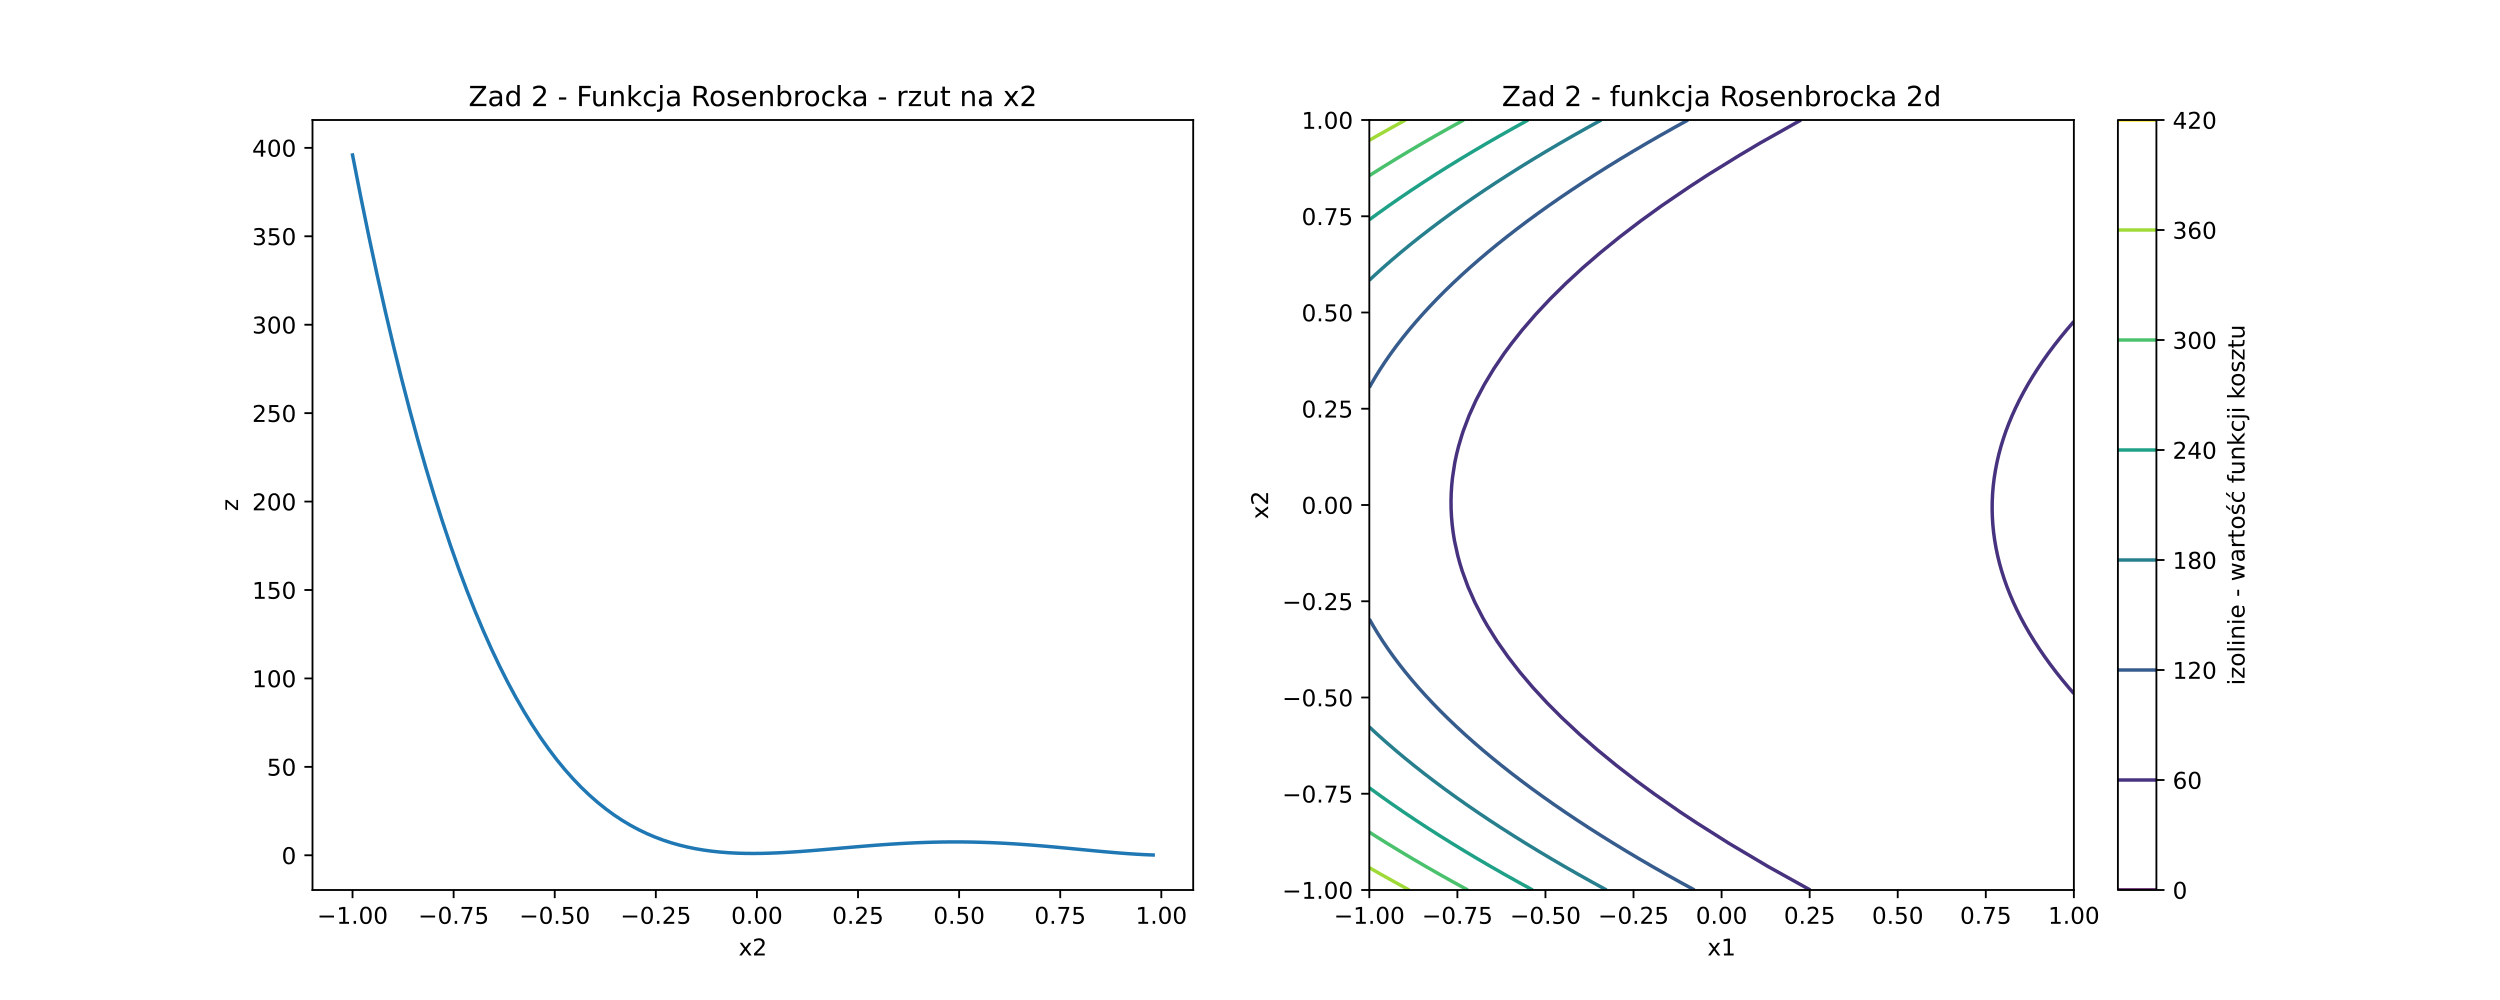 <?xml version="1.0" encoding="utf-8" standalone="no"?>
<!DOCTYPE svg PUBLIC "-//W3C//DTD SVG 1.1//EN"
  "http://www.w3.org/Graphics/SVG/1.1/DTD/svg11.dtd">
<!-- Created with matplotlib (https://matplotlib.org/) -->
<svg height="432pt" version="1.1" viewBox="0 0 1080 432" width="1080pt" xmlns="http://www.w3.org/2000/svg" xmlns:xlink="http://www.w3.org/1999/xlink">
 <defs>
  <style type="text/css">*{stroke-linecap:butt;stroke-linejoin:round;}</style>
 </defs>
 <g id="figure_1">
  <g id="patch_1">
   <path d="M 0 432 
L 1080 432 
L 1080 0 
L 0 0 
z
" style="fill:#ffffff;"/>
  </g>
  <g id="axes_1">
   <g id="patch_2">
    <path d="M 135 384.48 
L 515.455 384.48 
L 515.455 51.84 
L 135 51.84 
z
" style="fill:#ffffff;"/>
   </g>
   <g id="matplotlib.axis_1">
    <g id="xtick_1">
     <g id="line2d_1">
      <defs>
       <path d="M 0 0 
L 0 3.5 
" id="mf470bde82e" style="stroke:#000000;stroke-width:0.8;"/>
      </defs>
      <g>
       <use style="stroke:#000000;stroke-width:0.8;" x="152.293" xlink:href="#mf470bde82e" y="384.48"/>
      </g>
     </g>
     <g id="text_1">
      <!-- −1.00 -->
      <g transform="translate(136.971 399.078)scale(0.1 -0.1)">
       <defs>
        <path d="M 10.594 35.5 
L 73.188 35.5 
L 73.188 27.203 
L 10.594 27.203 
z
" id="DejaVuSans-8722"/>
        <path d="M 12.406 8.297 
L 28.516 8.297 
L 28.516 63.922 
L 10.984 60.406 
L 10.984 69.391 
L 28.422 72.906 
L 38.281 72.906 
L 38.281 8.297 
L 54.391 8.297 
L 54.391 0 
L 12.406 0 
z
" id="DejaVuSans-49"/>
        <path d="M 10.688 12.406 
L 21 12.406 
L 21 0 
L 10.688 0 
z
" id="DejaVuSans-46"/>
        <path d="M 31.781 66.406 
Q 24.172 66.406 20.328 58.906 
Q 16.5 51.422 16.5 36.375 
Q 16.5 21.391 20.328 13.891 
Q 24.172 6.391 31.781 6.391 
Q 39.453 6.391 43.281 13.891 
Q 47.125 21.391 47.125 36.375 
Q 47.125 51.422 43.281 58.906 
Q 39.453 66.406 31.781 66.406 
z
M 31.781 74.219 
Q 44.047 74.219 50.516 64.516 
Q 56.984 54.828 56.984 36.375 
Q 56.984 17.969 50.516 8.266 
Q 44.047 -1.422 31.781 -1.422 
Q 19.531 -1.422 13.062 8.266 
Q 6.594 17.969 6.594 36.375 
Q 6.594 54.828 13.062 64.516 
Q 19.531 74.219 31.781 74.219 
z
" id="DejaVuSans-48"/>
       </defs>
       <use xlink:href="#DejaVuSans-8722"/>
       <use x="83.789" xlink:href="#DejaVuSans-49"/>
       <use x="147.412" xlink:href="#DejaVuSans-46"/>
       <use x="179.199" xlink:href="#DejaVuSans-48"/>
       <use x="242.822" xlink:href="#DejaVuSans-48"/>
      </g>
     </g>
    </g>
    <g id="xtick_2">
     <g id="line2d_2">
      <g>
       <use style="stroke:#000000;stroke-width:0.8;" x="195.968" xlink:href="#mf470bde82e" y="384.48"/>
      </g>
     </g>
     <g id="text_2">
      <!-- −0.75 -->
      <g transform="translate(180.645 399.078)scale(0.1 -0.1)">
       <defs>
        <path d="M 8.203 72.906 
L 55.078 72.906 
L 55.078 68.703 
L 28.609 0 
L 18.312 0 
L 43.219 64.594 
L 8.203 64.594 
z
" id="DejaVuSans-55"/>
        <path d="M 10.797 72.906 
L 49.516 72.906 
L 49.516 64.594 
L 19.828 64.594 
L 19.828 46.734 
Q 21.969 47.469 24.109 47.828 
Q 26.266 48.188 28.422 48.188 
Q 40.625 48.188 47.75 41.5 
Q 54.891 34.812 54.891 23.391 
Q 54.891 11.625 47.562 5.094 
Q 40.234 -1.422 26.906 -1.422 
Q 22.312 -1.422 17.547 -0.641 
Q 12.797 0.141 7.719 1.703 
L 7.719 11.625 
Q 12.109 9.234 16.797 8.062 
Q 21.484 6.891 26.703 6.891 
Q 35.156 6.891 40.078 11.328 
Q 45.016 15.766 45.016 23.391 
Q 45.016 31 40.078 35.438 
Q 35.156 39.891 26.703 39.891 
Q 22.75 39.891 18.812 39.016 
Q 14.891 38.141 10.797 36.281 
z
" id="DejaVuSans-53"/>
       </defs>
       <use xlink:href="#DejaVuSans-8722"/>
       <use x="83.789" xlink:href="#DejaVuSans-48"/>
       <use x="147.412" xlink:href="#DejaVuSans-46"/>
       <use x="179.199" xlink:href="#DejaVuSans-55"/>
       <use x="242.822" xlink:href="#DejaVuSans-53"/>
      </g>
     </g>
    </g>
    <g id="xtick_3">
     <g id="line2d_3">
      <g>
       <use style="stroke:#000000;stroke-width:0.8;" x="239.643" xlink:href="#mf470bde82e" y="384.48"/>
      </g>
     </g>
     <g id="text_3">
      <!-- −0.50 -->
      <g transform="translate(224.32 399.078)scale(0.1 -0.1)">
       <use xlink:href="#DejaVuSans-8722"/>
       <use x="83.789" xlink:href="#DejaVuSans-48"/>
       <use x="147.412" xlink:href="#DejaVuSans-46"/>
       <use x="179.199" xlink:href="#DejaVuSans-53"/>
       <use x="242.822" xlink:href="#DejaVuSans-48"/>
      </g>
     </g>
    </g>
    <g id="xtick_4">
     <g id="line2d_4">
      <g>
       <use style="stroke:#000000;stroke-width:0.8;" x="283.317" xlink:href="#mf470bde82e" y="384.48"/>
      </g>
     </g>
     <g id="text_4">
      <!-- −0.25 -->
      <g transform="translate(267.995 399.078)scale(0.1 -0.1)">
       <defs>
        <path d="M 19.188 8.297 
L 53.609 8.297 
L 53.609 0 
L 7.328 0 
L 7.328 8.297 
Q 12.938 14.109 22.625 23.891 
Q 32.328 33.688 34.812 36.531 
Q 39.547 41.844 41.422 45.531 
Q 43.312 49.219 43.312 52.781 
Q 43.312 58.594 39.234 62.25 
Q 35.156 65.922 28.609 65.922 
Q 23.969 65.922 18.812 64.312 
Q 13.672 62.703 7.812 59.422 
L 7.812 69.391 
Q 13.766 71.781 18.938 73 
Q 24.125 74.219 28.422 74.219 
Q 39.75 74.219 46.484 68.547 
Q 53.219 62.891 53.219 53.422 
Q 53.219 48.922 51.531 44.891 
Q 49.859 40.875 45.406 35.406 
Q 44.188 33.984 37.641 27.219 
Q 31.109 20.453 19.188 8.297 
z
" id="DejaVuSans-50"/>
       </defs>
       <use xlink:href="#DejaVuSans-8722"/>
       <use x="83.789" xlink:href="#DejaVuSans-48"/>
       <use x="147.412" xlink:href="#DejaVuSans-46"/>
       <use x="179.199" xlink:href="#DejaVuSans-50"/>
       <use x="242.822" xlink:href="#DejaVuSans-53"/>
      </g>
     </g>
    </g>
    <g id="xtick_5">
     <g id="line2d_5">
      <g>
       <use style="stroke:#000000;stroke-width:0.8;" x="326.992" xlink:href="#mf470bde82e" y="384.48"/>
      </g>
     </g>
     <g id="text_5">
      <!-- 0.00 -->
      <g transform="translate(315.859 399.078)scale(0.1 -0.1)">
       <use xlink:href="#DejaVuSans-48"/>
       <use x="63.623" xlink:href="#DejaVuSans-46"/>
       <use x="95.41" xlink:href="#DejaVuSans-48"/>
       <use x="159.033" xlink:href="#DejaVuSans-48"/>
      </g>
     </g>
    </g>
    <g id="xtick_6">
     <g id="line2d_6">
      <g>
       <use style="stroke:#000000;stroke-width:0.8;" x="370.667" xlink:href="#mf470bde82e" y="384.48"/>
      </g>
     </g>
     <g id="text_6">
      <!-- 0.25 -->
      <g transform="translate(359.534 399.078)scale(0.1 -0.1)">
       <use xlink:href="#DejaVuSans-48"/>
       <use x="63.623" xlink:href="#DejaVuSans-46"/>
       <use x="95.41" xlink:href="#DejaVuSans-50"/>
       <use x="159.033" xlink:href="#DejaVuSans-53"/>
      </g>
     </g>
    </g>
    <g id="xtick_7">
     <g id="line2d_7">
      <g>
       <use style="stroke:#000000;stroke-width:0.8;" x="414.341" xlink:href="#mf470bde82e" y="384.48"/>
      </g>
     </g>
     <g id="text_7">
      <!-- 0.50 -->
      <g transform="translate(403.208 399.078)scale(0.1 -0.1)">
       <use xlink:href="#DejaVuSans-48"/>
       <use x="63.623" xlink:href="#DejaVuSans-46"/>
       <use x="95.41" xlink:href="#DejaVuSans-53"/>
       <use x="159.033" xlink:href="#DejaVuSans-48"/>
      </g>
     </g>
    </g>
    <g id="xtick_8">
     <g id="line2d_8">
      <g>
       <use style="stroke:#000000;stroke-width:0.8;" x="458.016" xlink:href="#mf470bde82e" y="384.48"/>
      </g>
     </g>
     <g id="text_8">
      <!-- 0.75 -->
      <g transform="translate(446.883 399.078)scale(0.1 -0.1)">
       <use xlink:href="#DejaVuSans-48"/>
       <use x="63.623" xlink:href="#DejaVuSans-46"/>
       <use x="95.41" xlink:href="#DejaVuSans-55"/>
       <use x="159.033" xlink:href="#DejaVuSans-53"/>
      </g>
     </g>
    </g>
    <g id="xtick_9">
     <g id="line2d_9">
      <g>
       <use style="stroke:#000000;stroke-width:0.8;" x="501.69" xlink:href="#mf470bde82e" y="384.48"/>
      </g>
     </g>
     <g id="text_9">
      <!-- 1.00 -->
      <g transform="translate(490.558 399.078)scale(0.1 -0.1)">
       <use xlink:href="#DejaVuSans-49"/>
       <use x="63.623" xlink:href="#DejaVuSans-46"/>
       <use x="95.41" xlink:href="#DejaVuSans-48"/>
       <use x="159.033" xlink:href="#DejaVuSans-48"/>
      </g>
     </g>
    </g>
    <g id="text_10">
     <!-- x2 -->
     <g transform="translate(319.087 412.757)scale(0.1 -0.1)">
      <defs>
       <path d="M 54.891 54.688 
L 35.109 28.078 
L 55.906 0 
L 45.312 0 
L 29.391 21.484 
L 13.484 0 
L 2.875 0 
L 24.125 28.609 
L 4.688 54.688 
L 15.281 54.688 
L 29.781 35.203 
L 44.281 54.688 
z
" id="DejaVuSans-120"/>
      </defs>
      <use xlink:href="#DejaVuSans-120"/>
      <use x="59.18" xlink:href="#DejaVuSans-50"/>
     </g>
    </g>
   </g>
   <g id="matplotlib.axis_2">
    <g id="ytick_1">
     <g id="line2d_10">
      <defs>
       <path d="M 0 0 
L -3.5 0 
" id="m34d9ecf4c9" style="stroke:#000000;stroke-width:0.8;"/>
      </defs>
      <g>
       <use style="stroke:#000000;stroke-width:0.8;" x="135" xlink:href="#m34d9ecf4c9" y="369.483"/>
      </g>
     </g>
     <g id="text_11">
      <!-- 0 -->
      <g transform="translate(121.638 373.282)scale(0.1 -0.1)">
       <use xlink:href="#DejaVuSans-48"/>
      </g>
     </g>
    </g>
    <g id="ytick_2">
     <g id="line2d_11">
      <g>
       <use style="stroke:#000000;stroke-width:0.8;" x="135" xlink:href="#m34d9ecf4c9" y="331.281"/>
      </g>
     </g>
     <g id="text_12">
      <!-- 50 -->
      <g transform="translate(115.275 335.081)scale(0.1 -0.1)">
       <use xlink:href="#DejaVuSans-53"/>
       <use x="63.623" xlink:href="#DejaVuSans-48"/>
      </g>
     </g>
    </g>
    <g id="ytick_3">
     <g id="line2d_12">
      <g>
       <use style="stroke:#000000;stroke-width:0.8;" x="135" xlink:href="#m34d9ecf4c9" y="293.08"/>
      </g>
     </g>
     <g id="text_13">
      <!-- 100 -->
      <g transform="translate(108.912 296.879)scale(0.1 -0.1)">
       <use xlink:href="#DejaVuSans-49"/>
       <use x="63.623" xlink:href="#DejaVuSans-48"/>
       <use x="127.246" xlink:href="#DejaVuSans-48"/>
      </g>
     </g>
    </g>
    <g id="ytick_4">
     <g id="line2d_13">
      <g>
       <use style="stroke:#000000;stroke-width:0.8;" x="135" xlink:href="#m34d9ecf4c9" y="254.879"/>
      </g>
     </g>
     <g id="text_14">
      <!-- 150 -->
      <g transform="translate(108.912 258.678)scale(0.1 -0.1)">
       <use xlink:href="#DejaVuSans-49"/>
       <use x="63.623" xlink:href="#DejaVuSans-53"/>
       <use x="127.246" xlink:href="#DejaVuSans-48"/>
      </g>
     </g>
    </g>
    <g id="ytick_5">
     <g id="line2d_14">
      <g>
       <use style="stroke:#000000;stroke-width:0.8;" x="135" xlink:href="#m34d9ecf4c9" y="216.678"/>
      </g>
     </g>
     <g id="text_15">
      <!-- 200 -->
      <g transform="translate(108.912 220.477)scale(0.1 -0.1)">
       <use xlink:href="#DejaVuSans-50"/>
       <use x="63.623" xlink:href="#DejaVuSans-48"/>
       <use x="127.246" xlink:href="#DejaVuSans-48"/>
      </g>
     </g>
    </g>
    <g id="ytick_6">
     <g id="line2d_15">
      <g>
       <use style="stroke:#000000;stroke-width:0.8;" x="135" xlink:href="#m34d9ecf4c9" y="178.477"/>
      </g>
     </g>
     <g id="text_16">
      <!-- 250 -->
      <g transform="translate(108.912 182.276)scale(0.1 -0.1)">
       <use xlink:href="#DejaVuSans-50"/>
       <use x="63.623" xlink:href="#DejaVuSans-53"/>
       <use x="127.246" xlink:href="#DejaVuSans-48"/>
      </g>
     </g>
    </g>
    <g id="ytick_7">
     <g id="line2d_16">
      <g>
       <use style="stroke:#000000;stroke-width:0.8;" x="135" xlink:href="#m34d9ecf4c9" y="140.276"/>
      </g>
     </g>
     <g id="text_17">
      <!-- 300 -->
      <g transform="translate(108.912 144.075)scale(0.1 -0.1)">
       <defs>
        <path d="M 40.578 39.312 
Q 47.656 37.797 51.625 33 
Q 55.609 28.219 55.609 21.188 
Q 55.609 10.406 48.188 4.484 
Q 40.766 -1.422 27.094 -1.422 
Q 22.516 -1.422 17.656 -0.516 
Q 12.797 0.391 7.625 2.203 
L 7.625 11.719 
Q 11.719 9.328 16.594 8.109 
Q 21.484 6.891 26.812 6.891 
Q 36.078 6.891 40.938 10.547 
Q 45.797 14.203 45.797 21.188 
Q 45.797 27.641 41.281 31.266 
Q 36.766 34.906 28.719 34.906 
L 20.219 34.906 
L 20.219 43.016 
L 29.109 43.016 
Q 36.375 43.016 40.234 45.922 
Q 44.094 48.828 44.094 54.297 
Q 44.094 59.906 40.109 62.906 
Q 36.141 65.922 28.719 65.922 
Q 24.656 65.922 20.016 65.031 
Q 15.375 64.156 9.812 62.312 
L 9.812 71.094 
Q 15.438 72.656 20.344 73.438 
Q 25.25 74.219 29.594 74.219 
Q 40.828 74.219 47.359 69.109 
Q 53.906 64.016 53.906 55.328 
Q 53.906 49.266 50.438 45.094 
Q 46.969 40.922 40.578 39.312 
z
" id="DejaVuSans-51"/>
       </defs>
       <use xlink:href="#DejaVuSans-51"/>
       <use x="63.623" xlink:href="#DejaVuSans-48"/>
       <use x="127.246" xlink:href="#DejaVuSans-48"/>
      </g>
     </g>
    </g>
    <g id="ytick_8">
     <g id="line2d_17">
      <g>
       <use style="stroke:#000000;stroke-width:0.8;" x="135" xlink:href="#m34d9ecf4c9" y="102.074"/>
      </g>
     </g>
     <g id="text_18">
      <!-- 350 -->
      <g transform="translate(108.912 105.874)scale(0.1 -0.1)">
       <use xlink:href="#DejaVuSans-51"/>
       <use x="63.623" xlink:href="#DejaVuSans-53"/>
       <use x="127.246" xlink:href="#DejaVuSans-48"/>
      </g>
     </g>
    </g>
    <g id="ytick_9">
     <g id="line2d_18">
      <g>
       <use style="stroke:#000000;stroke-width:0.8;" x="135" xlink:href="#m34d9ecf4c9" y="63.873"/>
      </g>
     </g>
     <g id="text_19">
      <!-- 400 -->
      <g transform="translate(108.912 67.673)scale(0.1 -0.1)">
       <defs>
        <path d="M 37.797 64.312 
L 12.891 25.391 
L 37.797 25.391 
z
M 35.203 72.906 
L 47.609 72.906 
L 47.609 25.391 
L 58.016 25.391 
L 58.016 17.188 
L 47.609 17.188 
L 47.609 0 
L 37.797 0 
L 37.797 17.188 
L 4.891 17.188 
L 4.891 26.703 
z
" id="DejaVuSans-52"/>
       </defs>
       <use xlink:href="#DejaVuSans-52"/>
       <use x="63.623" xlink:href="#DejaVuSans-48"/>
       <use x="127.246" xlink:href="#DejaVuSans-48"/>
      </g>
     </g>
    </g>
    <g id="text_20">
     <!-- z -->
     <g transform="translate(102.833 220.784)rotate(-90)scale(0.1 -0.1)">
      <defs>
       <path d="M 5.516 54.688 
L 48.188 54.688 
L 48.188 46.484 
L 14.406 7.172 
L 48.188 7.172 
L 48.188 0 
L 4.297 0 
L 4.297 8.203 
L 38.094 47.516 
L 5.516 47.516 
z
" id="DejaVuSans-122"/>
      </defs>
      <use xlink:href="#DejaVuSans-122"/>
     </g>
    </g>
   </g>
   <g id="line2d_19">
    <path clip-path="url(#p898f400121)" d="M 152.293 66.96 
L 155.823 84.956 
L 159.352 102.165 
L 162.881 118.611 
L 166.41 134.314 
L 169.94 149.296 
L 173.469 163.58 
L 176.998 177.185 
L 180.527 190.132 
L 184.057 202.442 
L 187.586 214.135 
L 191.115 225.231 
L 194.645 235.749 
L 198.174 245.708 
L 201.703 255.128 
L 205.232 264.026 
L 208.762 272.421 
L 212.291 280.331 
L 215.82 287.773 
L 219.349 294.765 
L 222.879 301.325 
L 226.408 307.467 
L 229.937 313.21 
L 233.466 318.569 
L 236.996 323.56 
L 240.525 328.199 
L 244.054 332.5 
L 247.583 336.478 
L 251.113 340.149 
L 254.642 343.526 
L 258.171 346.623 
L 261.701 349.455 
L 265.23 352.034 
L 268.759 354.373 
L 272.288 356.486 
L 275.818 358.384 
L 279.347 360.08 
L 282.876 361.586 
L 286.405 362.912 
L 289.935 364.072 
L 293.464 365.074 
L 296.993 365.931 
L 300.522 366.651 
L 304.052 367.246 
L 307.581 367.725 
L 311.11 368.097 
L 314.639 368.371 
L 318.169 368.557 
L 321.698 368.662 
L 325.227 368.695 
L 328.757 368.664 
L 332.286 368.576 
L 335.815 368.439 
L 339.344 368.259 
L 342.874 368.043 
L 346.403 367.798 
L 349.932 367.529 
L 353.461 367.242 
L 356.991 366.943 
L 360.52 366.636 
L 364.049 366.327 
L 367.578 366.02 
L 371.108 365.72 
L 374.637 365.429 
L 378.166 365.152 
L 381.695 364.893 
L 385.225 364.653 
L 388.754 364.436 
L 392.283 364.244 
L 395.813 364.079 
L 399.342 363.942 
L 402.871 363.837 
L 406.4 363.762 
L 409.93 363.72 
L 413.459 363.711 
L 416.988 363.734 
L 420.517 363.791 
L 424.047 363.88 
L 427.576 364.001 
L 431.105 364.153 
L 434.634 364.335 
L 438.164 364.545 
L 441.693 364.781 
L 445.222 365.04 
L 448.751 365.321 
L 452.281 365.621 
L 455.81 365.936 
L 459.339 366.263 
L 462.869 366.598 
L 466.398 366.937 
L 469.927 367.276 
L 473.456 367.61 
L 476.986 367.935 
L 480.515 368.244 
L 484.044 368.533 
L 487.573 368.796 
L 491.103 369.025 
L 494.632 369.216 
L 498.161 369.36 
" style="fill:none;stroke:#1f77b4;stroke-linecap:square;stroke-width:1.5;"/>
   </g>
   <g id="patch_3">
    <path d="M 135 384.48 
L 135 51.84 
" style="fill:none;stroke:#000000;stroke-linecap:square;stroke-linejoin:miter;stroke-width:0.8;"/>
   </g>
   <g id="patch_4">
    <path d="M 515.455 384.48 
L 515.455 51.84 
" style="fill:none;stroke:#000000;stroke-linecap:square;stroke-linejoin:miter;stroke-width:0.8;"/>
   </g>
   <g id="patch_5">
    <path d="M 135 384.48 
L 515.455 384.48 
" style="fill:none;stroke:#000000;stroke-linecap:square;stroke-linejoin:miter;stroke-width:0.8;"/>
   </g>
   <g id="patch_6">
    <path d="M 135 51.84 
L 515.455 51.84 
" style="fill:none;stroke:#000000;stroke-linecap:square;stroke-linejoin:miter;stroke-width:0.8;"/>
   </g>
   <g id="text_21">
    <!-- Zad 2 - Funkcja Rosenbrocka - rzut na x2 -->
    <g transform="translate(202.42 45.84)scale(0.12 -0.12)">
     <defs>
      <path d="M 5.609 72.906 
L 62.891 72.906 
L 62.891 65.375 
L 16.797 8.297 
L 64.016 8.297 
L 64.016 0 
L 4.5 0 
L 4.5 7.516 
L 50.594 64.594 
L 5.609 64.594 
z
" id="DejaVuSans-90"/>
      <path d="M 34.281 27.484 
Q 23.391 27.484 19.188 25 
Q 14.984 22.516 14.984 16.5 
Q 14.984 11.719 18.141 8.906 
Q 21.297 6.109 26.703 6.109 
Q 34.188 6.109 38.703 11.406 
Q 43.219 16.703 43.219 25.484 
L 43.219 27.484 
z
M 52.203 31.203 
L 52.203 0 
L 43.219 0 
L 43.219 8.297 
Q 40.141 3.328 35.547 0.953 
Q 30.953 -1.422 24.312 -1.422 
Q 15.922 -1.422 10.953 3.297 
Q 6 8.016 6 15.922 
Q 6 25.141 12.172 29.828 
Q 18.359 34.516 30.609 34.516 
L 43.219 34.516 
L 43.219 35.406 
Q 43.219 41.609 39.141 45 
Q 35.062 48.391 27.688 48.391 
Q 23 48.391 18.547 47.266 
Q 14.109 46.141 10.016 43.891 
L 10.016 52.203 
Q 14.938 54.109 19.578 55.047 
Q 24.219 56 28.609 56 
Q 40.484 56 46.344 49.844 
Q 52.203 43.703 52.203 31.203 
z
" id="DejaVuSans-97"/>
      <path d="M 45.406 46.391 
L 45.406 75.984 
L 54.391 75.984 
L 54.391 0 
L 45.406 0 
L 45.406 8.203 
Q 42.578 3.328 38.25 0.953 
Q 33.938 -1.422 27.875 -1.422 
Q 17.969 -1.422 11.734 6.484 
Q 5.516 14.406 5.516 27.297 
Q 5.516 40.188 11.734 48.094 
Q 17.969 56 27.875 56 
Q 33.938 56 38.25 53.625 
Q 42.578 51.266 45.406 46.391 
z
M 14.797 27.297 
Q 14.797 17.391 18.875 11.75 
Q 22.953 6.109 30.078 6.109 
Q 37.203 6.109 41.297 11.75 
Q 45.406 17.391 45.406 27.297 
Q 45.406 37.203 41.297 42.844 
Q 37.203 48.484 30.078 48.484 
Q 22.953 48.484 18.875 42.844 
Q 14.797 37.203 14.797 27.297 
z
" id="DejaVuSans-100"/>
      <path id="DejaVuSans-32"/>
      <path d="M 4.891 31.391 
L 31.203 31.391 
L 31.203 23.391 
L 4.891 23.391 
z
" id="DejaVuSans-45"/>
      <path d="M 9.812 72.906 
L 51.703 72.906 
L 51.703 64.594 
L 19.672 64.594 
L 19.672 43.109 
L 48.578 43.109 
L 48.578 34.812 
L 19.672 34.812 
L 19.672 0 
L 9.812 0 
z
" id="DejaVuSans-70"/>
      <path d="M 8.5 21.578 
L 8.5 54.688 
L 17.484 54.688 
L 17.484 21.922 
Q 17.484 14.156 20.5 10.266 
Q 23.531 6.391 29.594 6.391 
Q 36.859 6.391 41.078 11.031 
Q 45.312 15.672 45.312 23.688 
L 45.312 54.688 
L 54.297 54.688 
L 54.297 0 
L 45.312 0 
L 45.312 8.406 
Q 42.047 3.422 37.719 1 
Q 33.406 -1.422 27.688 -1.422 
Q 18.266 -1.422 13.375 4.438 
Q 8.5 10.297 8.5 21.578 
z
M 31.109 56 
z
" id="DejaVuSans-117"/>
      <path d="M 54.891 33.016 
L 54.891 0 
L 45.906 0 
L 45.906 32.719 
Q 45.906 40.484 42.875 44.328 
Q 39.844 48.188 33.797 48.188 
Q 26.516 48.188 22.312 43.547 
Q 18.109 38.922 18.109 30.906 
L 18.109 0 
L 9.078 0 
L 9.078 54.688 
L 18.109 54.688 
L 18.109 46.188 
Q 21.344 51.125 25.703 53.562 
Q 30.078 56 35.797 56 
Q 45.219 56 50.047 50.172 
Q 54.891 44.344 54.891 33.016 
z
" id="DejaVuSans-110"/>
      <path d="M 9.078 75.984 
L 18.109 75.984 
L 18.109 31.109 
L 44.922 54.688 
L 56.391 54.688 
L 27.391 29.109 
L 57.625 0 
L 45.906 0 
L 18.109 26.703 
L 18.109 0 
L 9.078 0 
z
" id="DejaVuSans-107"/>
      <path d="M 48.781 52.594 
L 48.781 44.188 
Q 44.969 46.297 41.141 47.344 
Q 37.312 48.391 33.406 48.391 
Q 24.656 48.391 19.812 42.844 
Q 14.984 37.312 14.984 27.297 
Q 14.984 17.281 19.812 11.734 
Q 24.656 6.203 33.406 6.203 
Q 37.312 6.203 41.141 7.25 
Q 44.969 8.297 48.781 10.406 
L 48.781 2.094 
Q 45.016 0.344 40.984 -0.531 
Q 36.969 -1.422 32.422 -1.422 
Q 20.062 -1.422 12.781 6.344 
Q 5.516 14.109 5.516 27.297 
Q 5.516 40.672 12.859 48.328 
Q 20.219 56 33.016 56 
Q 37.156 56 41.109 55.141 
Q 45.062 54.297 48.781 52.594 
z
" id="DejaVuSans-99"/>
      <path d="M 9.422 54.688 
L 18.406 54.688 
L 18.406 -0.984 
Q 18.406 -11.422 14.422 -16.109 
Q 10.453 -20.797 1.609 -20.797 
L -1.812 -20.797 
L -1.812 -13.188 
L 0.594 -13.188 
Q 5.719 -13.188 7.562 -10.812 
Q 9.422 -8.453 9.422 -0.984 
z
M 9.422 75.984 
L 18.406 75.984 
L 18.406 64.594 
L 9.422 64.594 
z
" id="DejaVuSans-106"/>
      <path d="M 44.391 34.188 
Q 47.562 33.109 50.562 29.594 
Q 53.562 26.078 56.594 19.922 
L 66.609 0 
L 56 0 
L 46.688 18.703 
Q 43.062 26.031 39.672 28.422 
Q 36.281 30.812 30.422 30.812 
L 19.672 30.812 
L 19.672 0 
L 9.812 0 
L 9.812 72.906 
L 32.078 72.906 
Q 44.578 72.906 50.734 67.672 
Q 56.891 62.453 56.891 51.906 
Q 56.891 45.016 53.688 40.469 
Q 50.484 35.938 44.391 34.188 
z
M 19.672 64.797 
L 19.672 38.922 
L 32.078 38.922 
Q 39.203 38.922 42.844 42.219 
Q 46.484 45.516 46.484 51.906 
Q 46.484 58.297 42.844 61.547 
Q 39.203 64.797 32.078 64.797 
z
" id="DejaVuSans-82"/>
      <path d="M 30.609 48.391 
Q 23.391 48.391 19.188 42.75 
Q 14.984 37.109 14.984 27.297 
Q 14.984 17.484 19.156 11.844 
Q 23.344 6.203 30.609 6.203 
Q 37.797 6.203 41.984 11.859 
Q 46.188 17.531 46.188 27.297 
Q 46.188 37.016 41.984 42.703 
Q 37.797 48.391 30.609 48.391 
z
M 30.609 56 
Q 42.328 56 49.016 48.375 
Q 55.719 40.766 55.719 27.297 
Q 55.719 13.875 49.016 6.219 
Q 42.328 -1.422 30.609 -1.422 
Q 18.844 -1.422 12.172 6.219 
Q 5.516 13.875 5.516 27.297 
Q 5.516 40.766 12.172 48.375 
Q 18.844 56 30.609 56 
z
" id="DejaVuSans-111"/>
      <path d="M 44.281 53.078 
L 44.281 44.578 
Q 40.484 46.531 36.375 47.5 
Q 32.281 48.484 27.875 48.484 
Q 21.188 48.484 17.844 46.438 
Q 14.5 44.391 14.5 40.281 
Q 14.5 37.156 16.891 35.375 
Q 19.281 33.594 26.516 31.984 
L 29.594 31.297 
Q 39.156 29.25 43.188 25.516 
Q 47.219 21.781 47.219 15.094 
Q 47.219 7.469 41.188 3.016 
Q 35.156 -1.422 24.609 -1.422 
Q 20.219 -1.422 15.453 -0.562 
Q 10.688 0.297 5.422 2 
L 5.422 11.281 
Q 10.406 8.688 15.234 7.391 
Q 20.062 6.109 24.812 6.109 
Q 31.156 6.109 34.562 8.281 
Q 37.984 10.453 37.984 14.406 
Q 37.984 18.062 35.516 20.016 
Q 33.062 21.969 24.703 23.781 
L 21.578 24.516 
Q 13.234 26.266 9.516 29.906 
Q 5.812 33.547 5.812 39.891 
Q 5.812 47.609 11.281 51.797 
Q 16.75 56 26.812 56 
Q 31.781 56 36.172 55.266 
Q 40.578 54.547 44.281 53.078 
z
" id="DejaVuSans-115"/>
      <path d="M 56.203 29.594 
L 56.203 25.203 
L 14.891 25.203 
Q 15.484 15.922 20.484 11.062 
Q 25.484 6.203 34.422 6.203 
Q 39.594 6.203 44.453 7.469 
Q 49.312 8.734 54.109 11.281 
L 54.109 2.781 
Q 49.266 0.734 44.188 -0.344 
Q 39.109 -1.422 33.891 -1.422 
Q 20.797 -1.422 13.156 6.188 
Q 5.516 13.812 5.516 26.812 
Q 5.516 40.234 12.766 48.109 
Q 20.016 56 32.328 56 
Q 43.359 56 49.781 48.891 
Q 56.203 41.797 56.203 29.594 
z
M 47.219 32.234 
Q 47.125 39.594 43.094 43.984 
Q 39.062 48.391 32.422 48.391 
Q 24.906 48.391 20.391 44.141 
Q 15.875 39.891 15.188 32.172 
z
" id="DejaVuSans-101"/>
      <path d="M 48.688 27.297 
Q 48.688 37.203 44.609 42.844 
Q 40.531 48.484 33.406 48.484 
Q 26.266 48.484 22.188 42.844 
Q 18.109 37.203 18.109 27.297 
Q 18.109 17.391 22.188 11.75 
Q 26.266 6.109 33.406 6.109 
Q 40.531 6.109 44.609 11.75 
Q 48.688 17.391 48.688 27.297 
z
M 18.109 46.391 
Q 20.953 51.266 25.266 53.625 
Q 29.594 56 35.594 56 
Q 45.562 56 51.781 48.094 
Q 58.016 40.188 58.016 27.297 
Q 58.016 14.406 51.781 6.484 
Q 45.562 -1.422 35.594 -1.422 
Q 29.594 -1.422 25.266 0.953 
Q 20.953 3.328 18.109 8.203 
L 18.109 0 
L 9.078 0 
L 9.078 75.984 
L 18.109 75.984 
z
" id="DejaVuSans-98"/>
      <path d="M 41.109 46.297 
Q 39.594 47.172 37.812 47.578 
Q 36.031 48 33.891 48 
Q 26.266 48 22.188 43.047 
Q 18.109 38.094 18.109 28.812 
L 18.109 0 
L 9.078 0 
L 9.078 54.688 
L 18.109 54.688 
L 18.109 46.188 
Q 20.953 51.172 25.484 53.578 
Q 30.031 56 36.531 56 
Q 37.453 56 38.578 55.875 
Q 39.703 55.766 41.062 55.516 
z
" id="DejaVuSans-114"/>
      <path d="M 18.312 70.219 
L 18.312 54.688 
L 36.812 54.688 
L 36.812 47.703 
L 18.312 47.703 
L 18.312 18.016 
Q 18.312 11.328 20.141 9.422 
Q 21.969 7.516 27.594 7.516 
L 36.812 7.516 
L 36.812 0 
L 27.594 0 
Q 17.188 0 13.234 3.875 
Q 9.281 7.766 9.281 18.016 
L 9.281 47.703 
L 2.688 47.703 
L 2.688 54.688 
L 9.281 54.688 
L 9.281 70.219 
z
" id="DejaVuSans-116"/>
     </defs>
     <use xlink:href="#DejaVuSans-90"/>
     <use x="68.506" xlink:href="#DejaVuSans-97"/>
     <use x="129.785" xlink:href="#DejaVuSans-100"/>
     <use x="193.262" xlink:href="#DejaVuSans-32"/>
     <use x="225.049" xlink:href="#DejaVuSans-50"/>
     <use x="288.672" xlink:href="#DejaVuSans-32"/>
     <use x="320.459" xlink:href="#DejaVuSans-45"/>
     <use x="356.543" xlink:href="#DejaVuSans-32"/>
     <use x="388.33" xlink:href="#DejaVuSans-70"/>
     <use x="440.35" xlink:href="#DejaVuSans-117"/>
     <use x="503.729" xlink:href="#DejaVuSans-110"/>
     <use x="567.107" xlink:href="#DejaVuSans-107"/>
     <use x="625.018" xlink:href="#DejaVuSans-99"/>
     <use x="679.998" xlink:href="#DejaVuSans-106"/>
     <use x="707.781" xlink:href="#DejaVuSans-97"/>
     <use x="769.061" xlink:href="#DejaVuSans-32"/>
     <use x="800.848" xlink:href="#DejaVuSans-82"/>
     <use x="865.83" xlink:href="#DejaVuSans-111"/>
     <use x="927.012" xlink:href="#DejaVuSans-115"/>
     <use x="979.111" xlink:href="#DejaVuSans-101"/>
     <use x="1040.635" xlink:href="#DejaVuSans-110"/>
     <use x="1104.014" xlink:href="#DejaVuSans-98"/>
     <use x="1167.49" xlink:href="#DejaVuSans-114"/>
     <use x="1206.354" xlink:href="#DejaVuSans-111"/>
     <use x="1267.535" xlink:href="#DejaVuSans-99"/>
     <use x="1322.516" xlink:href="#DejaVuSans-107"/>
     <use x="1378.676" xlink:href="#DejaVuSans-97"/>
     <use x="1439.955" xlink:href="#DejaVuSans-32"/>
     <use x="1471.742" xlink:href="#DejaVuSans-45"/>
     <use x="1507.826" xlink:href="#DejaVuSans-32"/>
     <use x="1539.613" xlink:href="#DejaVuSans-114"/>
     <use x="1580.727" xlink:href="#DejaVuSans-122"/>
     <use x="1633.217" xlink:href="#DejaVuSans-117"/>
     <use x="1696.596" xlink:href="#DejaVuSans-116"/>
     <use x="1735.805" xlink:href="#DejaVuSans-32"/>
     <use x="1767.592" xlink:href="#DejaVuSans-110"/>
     <use x="1830.971" xlink:href="#DejaVuSans-97"/>
     <use x="1892.25" xlink:href="#DejaVuSans-32"/>
     <use x="1924.037" xlink:href="#DejaVuSans-120"/>
     <use x="1983.217" xlink:href="#DejaVuSans-50"/>
    </g>
   </g>
  </g>
  <g id="axes_2">
   <g id="patch_7">
    <path d="M 591.545 384.48 
L 895.909 384.48 
L 895.909 51.84 
L 591.545 51.84 
z
" style="fill:#ffffff;"/>
   </g>
   <g id="matplotlib.axis_3">
    <g id="xtick_10">
     <g id="line2d_20">
      <g>
       <use style="stroke:#000000;stroke-width:0.8;" x="591.545" xlink:href="#mf470bde82e" y="384.48"/>
      </g>
     </g>
     <g id="text_22">
      <!-- −1.00 -->
      <g transform="translate(576.223 399.078)scale(0.1 -0.1)">
       <use xlink:href="#DejaVuSans-8722"/>
       <use x="83.789" xlink:href="#DejaVuSans-49"/>
       <use x="147.412" xlink:href="#DejaVuSans-46"/>
       <use x="179.199" xlink:href="#DejaVuSans-48"/>
       <use x="242.822" xlink:href="#DejaVuSans-48"/>
      </g>
     </g>
    </g>
    <g id="xtick_11">
     <g id="line2d_21">
      <g>
       <use style="stroke:#000000;stroke-width:0.8;" x="629.591" xlink:href="#mf470bde82e" y="384.48"/>
      </g>
     </g>
     <g id="text_23">
      <!-- −0.75 -->
      <g transform="translate(614.268 399.078)scale(0.1 -0.1)">
       <use xlink:href="#DejaVuSans-8722"/>
       <use x="83.789" xlink:href="#DejaVuSans-48"/>
       <use x="147.412" xlink:href="#DejaVuSans-46"/>
       <use x="179.199" xlink:href="#DejaVuSans-55"/>
       <use x="242.822" xlink:href="#DejaVuSans-53"/>
      </g>
     </g>
    </g>
    <g id="xtick_12">
     <g id="line2d_22">
      <g>
       <use style="stroke:#000000;stroke-width:0.8;" x="667.636" xlink:href="#mf470bde82e" y="384.48"/>
      </g>
     </g>
     <g id="text_24">
      <!-- −0.50 -->
      <g transform="translate(652.314 399.078)scale(0.1 -0.1)">
       <use xlink:href="#DejaVuSans-8722"/>
       <use x="83.789" xlink:href="#DejaVuSans-48"/>
       <use x="147.412" xlink:href="#DejaVuSans-46"/>
       <use x="179.199" xlink:href="#DejaVuSans-53"/>
       <use x="242.822" xlink:href="#DejaVuSans-48"/>
      </g>
     </g>
    </g>
    <g id="xtick_13">
     <g id="line2d_23">
      <g>
       <use style="stroke:#000000;stroke-width:0.8;" x="705.682" xlink:href="#mf470bde82e" y="384.48"/>
      </g>
     </g>
     <g id="text_25">
      <!-- −0.25 -->
      <g transform="translate(690.359 399.078)scale(0.1 -0.1)">
       <use xlink:href="#DejaVuSans-8722"/>
       <use x="83.789" xlink:href="#DejaVuSans-48"/>
       <use x="147.412" xlink:href="#DejaVuSans-46"/>
       <use x="179.199" xlink:href="#DejaVuSans-50"/>
       <use x="242.822" xlink:href="#DejaVuSans-53"/>
      </g>
     </g>
    </g>
    <g id="xtick_14">
     <g id="line2d_24">
      <g>
       <use style="stroke:#000000;stroke-width:0.8;" x="743.727" xlink:href="#mf470bde82e" y="384.48"/>
      </g>
     </g>
     <g id="text_26">
      <!-- 0.00 -->
      <g transform="translate(732.594 399.078)scale(0.1 -0.1)">
       <use xlink:href="#DejaVuSans-48"/>
       <use x="63.623" xlink:href="#DejaVuSans-46"/>
       <use x="95.41" xlink:href="#DejaVuSans-48"/>
       <use x="159.033" xlink:href="#DejaVuSans-48"/>
      </g>
     </g>
    </g>
    <g id="xtick_15">
     <g id="line2d_25">
      <g>
       <use style="stroke:#000000;stroke-width:0.8;" x="781.773" xlink:href="#mf470bde82e" y="384.48"/>
      </g>
     </g>
     <g id="text_27">
      <!-- 0.25 -->
      <g transform="translate(770.64 399.078)scale(0.1 -0.1)">
       <use xlink:href="#DejaVuSans-48"/>
       <use x="63.623" xlink:href="#DejaVuSans-46"/>
       <use x="95.41" xlink:href="#DejaVuSans-50"/>
       <use x="159.033" xlink:href="#DejaVuSans-53"/>
      </g>
     </g>
    </g>
    <g id="xtick_16">
     <g id="line2d_26">
      <g>
       <use style="stroke:#000000;stroke-width:0.8;" x="819.818" xlink:href="#mf470bde82e" y="384.48"/>
      </g>
     </g>
     <g id="text_28">
      <!-- 0.50 -->
      <g transform="translate(808.685 399.078)scale(0.1 -0.1)">
       <use xlink:href="#DejaVuSans-48"/>
       <use x="63.623" xlink:href="#DejaVuSans-46"/>
       <use x="95.41" xlink:href="#DejaVuSans-53"/>
       <use x="159.033" xlink:href="#DejaVuSans-48"/>
      </g>
     </g>
    </g>
    <g id="xtick_17">
     <g id="line2d_27">
      <g>
       <use style="stroke:#000000;stroke-width:0.8;" x="857.864" xlink:href="#mf470bde82e" y="384.48"/>
      </g>
     </g>
     <g id="text_29">
      <!-- 0.75 -->
      <g transform="translate(846.731 399.078)scale(0.1 -0.1)">
       <use xlink:href="#DejaVuSans-48"/>
       <use x="63.623" xlink:href="#DejaVuSans-46"/>
       <use x="95.41" xlink:href="#DejaVuSans-55"/>
       <use x="159.033" xlink:href="#DejaVuSans-53"/>
      </g>
     </g>
    </g>
    <g id="xtick_18">
     <g id="line2d_28">
      <g>
       <use style="stroke:#000000;stroke-width:0.8;" x="895.909" xlink:href="#mf470bde82e" y="384.48"/>
      </g>
     </g>
     <g id="text_30">
      <!-- 1.00 -->
      <g transform="translate(884.776 399.078)scale(0.1 -0.1)">
       <use xlink:href="#DejaVuSans-49"/>
       <use x="63.623" xlink:href="#DejaVuSans-46"/>
       <use x="95.41" xlink:href="#DejaVuSans-48"/>
       <use x="159.033" xlink:href="#DejaVuSans-48"/>
      </g>
     </g>
    </g>
    <g id="text_31">
     <!-- x1 -->
     <g transform="translate(737.587 412.757)scale(0.1 -0.1)">
      <use xlink:href="#DejaVuSans-120"/>
      <use x="59.18" xlink:href="#DejaVuSans-49"/>
     </g>
    </g>
   </g>
   <g id="matplotlib.axis_4">
    <g id="ytick_10">
     <g id="line2d_29">
      <g>
       <use style="stroke:#000000;stroke-width:0.8;" x="591.545" xlink:href="#m34d9ecf4c9" y="384.48"/>
      </g>
     </g>
     <g id="text_32">
      <!-- −1.00 -->
      <g transform="translate(553.9 388.279)scale(0.1 -0.1)">
       <use xlink:href="#DejaVuSans-8722"/>
       <use x="83.789" xlink:href="#DejaVuSans-49"/>
       <use x="147.412" xlink:href="#DejaVuSans-46"/>
       <use x="179.199" xlink:href="#DejaVuSans-48"/>
       <use x="242.822" xlink:href="#DejaVuSans-48"/>
      </g>
     </g>
    </g>
    <g id="ytick_11">
     <g id="line2d_30">
      <g>
       <use style="stroke:#000000;stroke-width:0.8;" x="591.545" xlink:href="#m34d9ecf4c9" y="342.9"/>
      </g>
     </g>
     <g id="text_33">
      <!-- −0.75 -->
      <g transform="translate(553.9 346.699)scale(0.1 -0.1)">
       <use xlink:href="#DejaVuSans-8722"/>
       <use x="83.789" xlink:href="#DejaVuSans-48"/>
       <use x="147.412" xlink:href="#DejaVuSans-46"/>
       <use x="179.199" xlink:href="#DejaVuSans-55"/>
       <use x="242.822" xlink:href="#DejaVuSans-53"/>
      </g>
     </g>
    </g>
    <g id="ytick_12">
     <g id="line2d_31">
      <g>
       <use style="stroke:#000000;stroke-width:0.8;" x="591.545" xlink:href="#m34d9ecf4c9" y="301.32"/>
      </g>
     </g>
     <g id="text_34">
      <!-- −0.50 -->
      <g transform="translate(553.9 305.119)scale(0.1 -0.1)">
       <use xlink:href="#DejaVuSans-8722"/>
       <use x="83.789" xlink:href="#DejaVuSans-48"/>
       <use x="147.412" xlink:href="#DejaVuSans-46"/>
       <use x="179.199" xlink:href="#DejaVuSans-53"/>
       <use x="242.822" xlink:href="#DejaVuSans-48"/>
      </g>
     </g>
    </g>
    <g id="ytick_13">
     <g id="line2d_32">
      <g>
       <use style="stroke:#000000;stroke-width:0.8;" x="591.545" xlink:href="#m34d9ecf4c9" y="259.74"/>
      </g>
     </g>
     <g id="text_35">
      <!-- −0.25 -->
      <g transform="translate(553.9 263.539)scale(0.1 -0.1)">
       <use xlink:href="#DejaVuSans-8722"/>
       <use x="83.789" xlink:href="#DejaVuSans-48"/>
       <use x="147.412" xlink:href="#DejaVuSans-46"/>
       <use x="179.199" xlink:href="#DejaVuSans-50"/>
       <use x="242.822" xlink:href="#DejaVuSans-53"/>
      </g>
     </g>
    </g>
    <g id="ytick_14">
     <g id="line2d_33">
      <g>
       <use style="stroke:#000000;stroke-width:0.8;" x="591.545" xlink:href="#m34d9ecf4c9" y="218.16"/>
      </g>
     </g>
     <g id="text_36">
      <!-- 0.00 -->
      <g transform="translate(562.28 221.959)scale(0.1 -0.1)">
       <use xlink:href="#DejaVuSans-48"/>
       <use x="63.623" xlink:href="#DejaVuSans-46"/>
       <use x="95.41" xlink:href="#DejaVuSans-48"/>
       <use x="159.033" xlink:href="#DejaVuSans-48"/>
      </g>
     </g>
    </g>
    <g id="ytick_15">
     <g id="line2d_34">
      <g>
       <use style="stroke:#000000;stroke-width:0.8;" x="591.545" xlink:href="#m34d9ecf4c9" y="176.58"/>
      </g>
     </g>
     <g id="text_37">
      <!-- 0.25 -->
      <g transform="translate(562.28 180.379)scale(0.1 -0.1)">
       <use xlink:href="#DejaVuSans-48"/>
       <use x="63.623" xlink:href="#DejaVuSans-46"/>
       <use x="95.41" xlink:href="#DejaVuSans-50"/>
       <use x="159.033" xlink:href="#DejaVuSans-53"/>
      </g>
     </g>
    </g>
    <g id="ytick_16">
     <g id="line2d_35">
      <g>
       <use style="stroke:#000000;stroke-width:0.8;" x="591.545" xlink:href="#m34d9ecf4c9" y="135"/>
      </g>
     </g>
     <g id="text_38">
      <!-- 0.50 -->
      <g transform="translate(562.28 138.799)scale(0.1 -0.1)">
       <use xlink:href="#DejaVuSans-48"/>
       <use x="63.623" xlink:href="#DejaVuSans-46"/>
       <use x="95.41" xlink:href="#DejaVuSans-53"/>
       <use x="159.033" xlink:href="#DejaVuSans-48"/>
      </g>
     </g>
    </g>
    <g id="ytick_17">
     <g id="line2d_36">
      <g>
       <use style="stroke:#000000;stroke-width:0.8;" x="591.545" xlink:href="#m34d9ecf4c9" y="93.42"/>
      </g>
     </g>
     <g id="text_39">
      <!-- 0.75 -->
      <g transform="translate(562.28 97.219)scale(0.1 -0.1)">
       <use xlink:href="#DejaVuSans-48"/>
       <use x="63.623" xlink:href="#DejaVuSans-46"/>
       <use x="95.41" xlink:href="#DejaVuSans-55"/>
       <use x="159.033" xlink:href="#DejaVuSans-53"/>
      </g>
     </g>
    </g>
    <g id="ytick_18">
     <g id="line2d_37">
      <g>
       <use style="stroke:#000000;stroke-width:0.8;" x="591.545" xlink:href="#m34d9ecf4c9" y="51.84"/>
      </g>
     </g>
     <g id="text_40">
      <!-- 1.00 -->
      <g transform="translate(562.28 55.639)scale(0.1 -0.1)">
       <use xlink:href="#DejaVuSans-49"/>
       <use x="63.623" xlink:href="#DejaVuSans-46"/>
       <use x="95.41" xlink:href="#DejaVuSans-48"/>
       <use x="159.033" xlink:href="#DejaVuSans-48"/>
      </g>
     </g>
    </g>
    <g id="text_41">
     <!-- x2 -->
     <g transform="translate(547.82 224.301)rotate(-90)scale(0.1 -0.1)">
      <use xlink:href="#DejaVuSans-120"/>
      <use x="59.18" xlink:href="#DejaVuSans-50"/>
     </g>
    </g>
   </g>
   <g id="LineCollection_1">
    <path clip-path="url(#p62e7ecfb6b)" d="M 895.909 51.84 
" style="fill:none;stroke:#440154;stroke-width:1.5;"/>
   </g>
   <g id="LineCollection_2">
    <path clip-path="url(#p62e7ecfb6b)" d="M 782.028 384.48 
L 763.711 374.289 
L 746.903 364.32 
L 732.967 355.492 
L 725.981 350.88 
L 714.521 342.89 
L 707.063 337.44 
L 698.352 330.72 
L 689.926 323.817 
L 682.437 317.28 
L 674.554 309.898 
L 668.405 303.726 
L 662.256 297.065 
L 656.602 290.4 
L 651.399 283.68 
L 646.685 276.96 
L 642.486 270.24 
L 640.562 266.88 
L 637.11 260.16 
L 634.152 253.44 
L 631.694 246.72 
L 630.659 243.36 
L 629.746 240 
L 628.438 234.075 
L 628.282 233.28 
L 627.747 229.92 
L 627.334 226.56 
L 627.045 223.2 
L 626.88 219.84 
L 626.84 216.48 
L 626.925 213.12 
L 627.135 209.76 
L 627.469 206.4 
L 628.438 200.067 
L 628.506 199.68 
L 629.223 196.32 
L 630.061 192.96 
L 631.512 188.052 
L 632.103 186.24 
L 634.643 179.52 
L 637.688 172.8 
L 641.239 166.08 
L 645.29 159.36 
L 649.828 152.64 
L 653.033 148.318 
L 657.593 142.56 
L 663.389 135.84 
L 669.686 129.12 
L 676.482 122.4 
L 683.777 115.673 
L 691.576 108.96 
L 699.87 102.24 
L 708.663 95.52 
L 717.961 88.8 
L 729.893 80.685 
L 738.06 75.36 
L 751.413 67.117 
L 760.151 61.92 
L 778.039 51.84 
L 778.039 51.84 
" style="fill:none;stroke:#46327e;stroke-width:1.5;"/>
    <path clip-path="url(#p62e7ecfb6b)" d="M 895.909 138.89 
L 895.632 139.2 
L 892.835 142.468 
L 892.756 142.56 
L 889.999 145.92 
L 889.76 146.225 
L 887.363 149.28 
L 886.686 150.19 
L 884.853 152.64 
L 883.612 154.394 
L 882.468 156 
L 880.537 158.879 
L 880.213 159.36 
L 878.072 162.72 
L 877.463 163.741 
L 876.054 166.08 
L 874.388 169.055 
L 874.17 169.44 
L 872.396 172.8 
L 871.314 175.025 
L 870.755 176.16 
L 869.232 179.52 
L 868.24 181.922 
L 867.838 182.88 
L 866.559 186.24 
L 865.415 189.6 
L 865.165 190.425 
L 864.383 192.96 
L 863.477 196.32 
L 862.7 199.68 
L 862.091 202.83 
L 862.049 203.04 
L 861.51 206.4 
L 861.097 209.76 
L 860.809 213.12 
L 860.646 216.48 
L 860.606 219.84 
L 860.689 223.2 
L 860.896 226.56 
L 861.228 229.92 
L 861.685 233.28 
L 862.091 235.619 
L 862.264 236.64 
L 862.959 240 
L 863.781 243.36 
L 864.733 246.72 
L 865.165 248.066 
L 865.802 250.08 
L 866.992 253.44 
L 868.24 256.598 
L 868.318 256.8 
L 869.75 260.16 
L 871.314 263.499 
L 871.324 263.52 
L 873.001 266.88 
L 874.388 269.44 
L 874.817 270.24 
L 876.749 273.6 
L 877.463 274.761 
L 878.804 276.96 
L 880.537 279.62 
L 880.99 280.32 
L 883.295 283.68 
L 883.612 284.117 
L 885.718 287.04 
L 886.686 288.312 
L 888.268 290.4 
L 889.76 292.272 
L 890.943 293.76 
L 892.835 296.03 
L 893.742 297.12 
L 895.909 299.612 
" style="fill:none;stroke:#46327e;stroke-width:1.5;"/>
   </g>
   <g id="LineCollection_3">
    <path clip-path="url(#p62e7ecfb6b)" d="M 732.01 384.48 
L 729.893 383.311 
L 726.818 381.636 
L 725.867 381.12 
L 723.744 379.924 
L 720.669 378.215 
L 719.848 377.76 
L 717.595 376.465 
L 714.521 374.721 
L 713.953 374.4 
L 711.446 372.928 
L 708.372 371.15 
L 708.181 371.04 
L 705.298 369.31 
L 702.538 367.68 
L 702.223 367.487 
L 699.149 365.605 
L 697.022 364.32 
L 696.074 363.726 
L 693 361.809 
L 691.628 360.96 
L 689.926 359.867 
L 686.851 357.914 
L 686.355 357.6 
L 683.777 355.906 
L 681.21 354.24 
L 680.702 353.898 
L 677.628 351.835 
L 676.194 350.88 
L 674.554 349.748 
L 671.479 347.647 
L 671.293 347.52 
L 668.405 345.476 
L 666.527 344.16 
L 665.331 343.291 
L 662.256 341.072 
L 661.878 340.8 
L 659.182 338.788 
L 657.361 337.44 
L 656.107 336.478 
L 653.033 334.137 
L 652.958 334.08 
L 649.959 331.712 
L 648.693 330.72 
L 646.884 329.25 
L 644.545 327.36 
L 643.81 326.744 
L 640.736 324.18 
L 640.52 324 
L 637.661 321.529 
L 636.628 320.64 
L 634.587 318.818 
L 632.856 317.28 
L 631.512 316.04 
L 629.207 313.92 
L 628.438 313.185 
L 625.682 310.56 
L 625.364 310.245 
L 622.289 307.207 
L 622.282 307.2 
L 619.215 304.05 
L 619.011 303.84 
L 616.14 300.776 
L 615.863 300.48 
L 613.066 297.372 
L 612.84 297.12 
L 609.992 293.821 
L 609.94 293.76 
L 607.168 290.4 
L 606.917 290.083 
L 604.521 287.04 
L 603.843 286.138 
L 601.999 283.68 
L 600.769 281.96 
L 599.6 280.32 
L 597.694 277.512 
L 597.322 276.96 
L 595.173 273.6 
L 594.62 272.685 
L 593.151 270.24 
L 591.545 267.411 
" style="fill:none;stroke:#365c8d;stroke-width:1.5;"/>
    <path clip-path="url(#p62e7ecfb6b)" d="M 591.545 167.405 
L 592.275 166.08 
L 594.242 162.72 
L 594.62 162.111 
L 596.339 159.36 
L 597.694 157.301 
L 598.556 156 
L 600.769 152.819 
L 600.894 152.64 
L 603.364 149.28 
L 603.843 148.658 
L 605.959 145.92 
L 606.917 144.733 
L 608.677 142.56 
L 609.992 141.004 
L 611.519 139.2 
L 613.066 137.447 
L 614.486 135.84 
L 616.14 134.041 
L 617.577 132.48 
L 619.215 130.77 
L 620.793 129.12 
L 622.289 127.617 
L 624.134 125.76 
L 625.364 124.57 
L 627.599 122.4 
L 628.438 121.616 
L 631.187 119.04 
L 631.512 118.746 
L 634.587 115.966 
L 634.902 115.68 
L 637.661 113.272 
L 638.746 112.32 
L 640.736 110.639 
L 642.711 108.96 
L 643.81 108.06 
L 646.795 105.6 
L 646.884 105.529 
L 649.959 103.085 
L 651.016 102.24 
L 653.033 100.684 
L 655.354 98.88 
L 656.107 98.315 
L 659.182 96 
L 659.817 95.52 
L 662.256 93.742 
L 664.408 92.16 
L 665.331 91.505 
L 668.405 89.313 
L 669.12 88.8 
L 671.479 87.171 
L 673.958 85.44 
L 674.554 85.039 
L 677.628 82.962 
L 678.924 82.08 
L 680.702 80.913 
L 683.777 78.873 
L 684.007 78.72 
L 686.851 76.899 
L 689.223 75.36 
L 689.926 74.921 
L 693 72.991 
L 694.563 72 
L 696.074 71.077 
L 699.149 69.182 
L 700.024 68.64 
L 702.223 67.327 
L 705.298 65.468 
L 705.608 65.28 
L 708.372 63.667 
L 711.319 61.92 
L 711.446 61.847 
L 714.521 60.091 
L 717.158 58.56 
L 717.595 58.316 
L 720.669 56.593 
L 723.12 55.2 
L 723.744 54.859 
L 726.818 53.171 
L 729.207 51.84 
" style="fill:none;stroke:#365c8d;stroke-width:1.5;"/>
   </g>
   <g id="LineCollection_4">
    <path clip-path="url(#p62e7ecfb6b)" d="M 694.022 384.48 
L 693 383.916 
L 689.926 382.227 
L 687.89 381.12 
L 686.851 380.535 
L 683.777 378.812 
L 681.882 377.76 
L 680.702 377.082 
L 677.628 375.324 
L 675.999 374.4 
L 674.554 373.551 
L 671.479 371.759 
L 670.24 371.04 
L 668.405 369.939 
L 665.331 368.11 
L 664.604 367.68 
L 662.256 366.239 
L 659.182 364.375 
L 659.092 364.32 
L 656.107 362.447 
L 653.71 360.96 
L 653.033 360.525 
L 649.959 358.557 
L 648.452 357.6 
L 646.884 356.569 
L 643.81 354.563 
L 643.314 354.24 
L 640.736 352.503 
L 638.305 350.88 
L 637.661 350.436 
L 634.587 348.319 
L 633.42 347.52 
L 631.512 346.168 
L 628.655 344.16 
L 628.438 344.002 
L 625.364 341.768 
L 624.023 340.8 
L 622.289 339.504 
L 619.508 337.44 
L 619.215 337.215 
L 616.14 334.856 
L 615.124 334.08 
L 613.066 332.453 
L 610.861 330.72 
L 609.992 330.012 
L 606.917 327.52 
L 606.72 327.36 
L 603.843 324.946 
L 602.711 324 
L 600.769 322.318 
L 598.823 320.64 
L 597.694 319.631 
L 595.057 317.28 
L 594.62 316.876 
L 591.545 314.04 
" style="fill:none;stroke:#277f8e;stroke-width:1.5;"/>
    <path clip-path="url(#p62e7ecfb6b)" d="M 591.545 121.059 
L 593.701 119.04 
L 594.62 118.211 
L 597.416 115.68 
L 597.694 115.437 
L 600.769 112.75 
L 601.259 112.32 
L 603.843 110.136 
L 605.229 108.96 
L 606.917 107.577 
L 609.319 105.6 
L 609.992 105.065 
L 613.066 102.614 
L 613.534 102.24 
L 616.14 100.229 
L 617.877 98.88 
L 619.215 97.877 
L 622.289 95.557 
L 622.338 95.52 
L 625.364 93.313 
L 626.933 92.16 
L 628.438 91.092 
L 631.512 88.894 
L 631.643 88.8 
L 634.587 86.765 
L 636.488 85.44 
L 637.661 84.649 
L 640.736 82.566 
L 641.451 82.08 
L 643.81 80.53 
L 646.538 78.72 
L 646.884 78.498 
L 649.959 76.524 
L 651.755 75.36 
L 653.033 74.56 
L 656.107 72.623 
L 657.092 72 
L 659.182 70.722 
L 662.256 68.823 
L 662.552 68.64 
L 665.331 66.98 
L 668.14 65.28 
L 668.405 65.125 
L 671.479 63.326 
L 673.855 61.92 
L 674.554 61.52 
L 677.628 59.757 
L 679.693 58.56 
L 680.702 57.995 
L 683.777 56.266 
L 685.655 55.2 
L 686.851 54.544 
L 689.926 52.85 
L 691.741 51.84 
" style="fill:none;stroke:#277f8e;stroke-width:1.5;"/>
   </g>
   <g id="LineCollection_5">
    <path clip-path="url(#p62e7ecfb6b)" d="M 662.124 384.48 
L 659.182 382.856 
L 656.107 381.18 
L 655.997 381.12 
L 653.033 379.45 
L 649.995 377.76 
L 649.959 377.739 
L 646.884 375.971 
L 644.119 374.4 
L 643.81 374.218 
L 640.736 372.415 
L 638.368 371.04 
L 637.661 370.615 
L 634.587 368.776 
L 632.742 367.68 
L 631.512 366.926 
L 628.438 365.049 
L 627.238 364.32 
L 625.364 363.143 
L 622.289 361.229 
L 621.857 360.96 
L 619.215 359.262 
L 616.603 357.6 
L 616.14 357.296 
L 613.066 355.277 
L 611.476 354.24 
L 609.992 353.239 
L 606.917 351.18 
L 606.469 350.88 
L 603.843 349.065 
L 601.59 347.52 
L 600.769 346.937 
L 597.694 344.765 
L 596.835 344.16 
L 594.62 342.548 
L 592.203 340.8 
L 591.545 340.308 
" style="fill:none;stroke:#1fa187;stroke-width:1.5;"/>
    <path clip-path="url(#p62e7ecfb6b)" d="M 591.545 94.94 
L 594.62 92.69 
L 595.341 92.16 
L 597.694 90.489 
L 600.057 88.8 
L 600.769 88.308 
L 603.843 86.175 
L 604.898 85.44 
L 606.917 84.079 
L 609.859 82.08 
L 609.992 81.993 
L 613.066 79.971 
L 614.952 78.72 
L 616.14 77.958 
L 619.215 75.976 
L 620.166 75.36 
L 622.289 74.03 
L 625.364 72.087 
L 625.501 72 
L 628.438 70.203 
L 630.967 68.64 
L 631.512 68.314 
L 634.587 66.471 
L 636.557 65.28 
L 637.661 64.634 
L 640.736 62.827 
L 642.27 61.92 
L 643.81 61.039 
L 646.884 59.268 
L 648.107 58.56 
L 649.959 57.523 
L 653.033 55.787 
L 654.068 55.2 
L 656.107 54.081 
L 659.182 52.38 
L 660.154 51.84 
" style="fill:none;stroke:#1fa187;stroke-width:1.5;"/>
   </g>
   <g id="LineCollection_6">
    <path clip-path="url(#p62e7ecfb6b)" d="M 634.088 384.48 
L 631.512 383.058 
L 628.438 381.378 
L 627.966 381.12 
L 625.364 379.654 
L 622.289 377.939 
L 621.967 377.76 
L 619.215 376.177 
L 616.14 374.427 
L 616.093 374.4 
L 613.066 372.622 
L 610.346 371.04 
L 609.992 370.827 
L 606.917 368.984 
L 604.724 367.68 
L 603.843 367.139 
L 600.769 365.258 
L 599.226 364.32 
L 597.694 363.359 
L 594.62 361.439 
L 593.85 360.96 
L 591.545 359.479 
" style="fill:none;stroke:#4ac16d;stroke-width:1.5;"/>
    <path clip-path="url(#p62e7ecfb6b)" d="M 591.545 75.872 
L 592.337 75.36 
L 594.62 73.929 
L 597.672 72 
L 597.694 71.987 
L 600.769 70.104 
L 603.139 68.64 
L 603.843 68.219 
L 606.917 66.374 
L 608.728 65.28 
L 609.992 64.541 
L 613.066 62.733 
L 614.441 61.92 
L 616.14 60.947 
L 619.215 59.175 
L 620.278 58.56 
L 622.289 57.433 
L 625.364 55.696 
L 626.24 55.2 
L 628.438 53.993 
L 631.512 52.292 
L 632.326 51.84 
" style="fill:none;stroke:#4ac16d;stroke-width:1.5;"/>
   </g>
   <g id="LineCollection_7">
    <path clip-path="url(#p62e7ecfb6b)" d="M 608.777 384.48 
L 606.917 383.454 
L 603.843 381.767 
L 602.658 381.12 
L 600.769 380.056 
L 597.694 378.335 
L 596.663 377.76 
L 594.62 376.585 
L 591.545 374.829 
" style="fill:none;stroke:#a0da39;stroke-width:1.5;"/>
    <path clip-path="url(#p62e7ecfb6b)" d="M 591.545 60.623 
L 594.62 58.848 
L 595.118 58.56 
L 597.694 57.115 
L 600.769 55.376 
L 601.079 55.2 
L 603.843 53.682 
L 606.917 51.978 
L 607.166 51.84 
" style="fill:none;stroke:#a0da39;stroke-width:1.5;"/>
   </g>
   <g id="LineCollection_8"/>
   <g id="patch_8">
    <path d="M 591.545 384.48 
L 591.545 51.84 
" style="fill:none;stroke:#000000;stroke-linecap:square;stroke-linejoin:miter;stroke-width:0.8;"/>
   </g>
   <g id="patch_9">
    <path d="M 895.909 384.48 
L 895.909 51.84 
" style="fill:none;stroke:#000000;stroke-linecap:square;stroke-linejoin:miter;stroke-width:0.8;"/>
   </g>
   <g id="patch_10">
    <path d="M 591.545 384.48 
L 895.909 384.48 
" style="fill:none;stroke:#000000;stroke-linecap:square;stroke-linejoin:miter;stroke-width:0.8;"/>
   </g>
   <g id="patch_11">
    <path d="M 591.545 51.84 
L 895.909 51.84 
" style="fill:none;stroke:#000000;stroke-linecap:square;stroke-linejoin:miter;stroke-width:0.8;"/>
   </g>
   <g id="text_42">
    <!-- Zad 2 - funkcja Rosenbrocka 2d -->
    <g transform="translate(648.806 45.84)scale(0.12 -0.12)">
     <defs>
      <path d="M 37.109 75.984 
L 37.109 68.5 
L 28.516 68.5 
Q 23.688 68.5 21.797 66.547 
Q 19.922 64.594 19.922 59.516 
L 19.922 54.688 
L 34.719 54.688 
L 34.719 47.703 
L 19.922 47.703 
L 19.922 0 
L 10.891 0 
L 10.891 47.703 
L 2.297 47.703 
L 2.297 54.688 
L 10.891 54.688 
L 10.891 58.5 
Q 10.891 67.625 15.141 71.797 
Q 19.391 75.984 28.609 75.984 
z
" id="DejaVuSans-102"/>
     </defs>
     <use xlink:href="#DejaVuSans-90"/>
     <use x="68.506" xlink:href="#DejaVuSans-97"/>
     <use x="129.785" xlink:href="#DejaVuSans-100"/>
     <use x="193.262" xlink:href="#DejaVuSans-32"/>
     <use x="225.049" xlink:href="#DejaVuSans-50"/>
     <use x="288.672" xlink:href="#DejaVuSans-32"/>
     <use x="320.459" xlink:href="#DejaVuSans-45"/>
     <use x="356.543" xlink:href="#DejaVuSans-32"/>
     <use x="388.33" xlink:href="#DejaVuSans-102"/>
     <use x="423.535" xlink:href="#DejaVuSans-117"/>
     <use x="486.914" xlink:href="#DejaVuSans-110"/>
     <use x="550.293" xlink:href="#DejaVuSans-107"/>
     <use x="608.203" xlink:href="#DejaVuSans-99"/>
     <use x="663.184" xlink:href="#DejaVuSans-106"/>
     <use x="690.967" xlink:href="#DejaVuSans-97"/>
     <use x="752.246" xlink:href="#DejaVuSans-32"/>
     <use x="784.033" xlink:href="#DejaVuSans-82"/>
     <use x="849.016" xlink:href="#DejaVuSans-111"/>
     <use x="910.197" xlink:href="#DejaVuSans-115"/>
     <use x="962.297" xlink:href="#DejaVuSans-101"/>
     <use x="1023.82" xlink:href="#DejaVuSans-110"/>
     <use x="1087.199" xlink:href="#DejaVuSans-98"/>
     <use x="1150.676" xlink:href="#DejaVuSans-114"/>
     <use x="1189.539" xlink:href="#DejaVuSans-111"/>
     <use x="1250.721" xlink:href="#DejaVuSans-99"/>
     <use x="1305.701" xlink:href="#DejaVuSans-107"/>
     <use x="1361.861" xlink:href="#DejaVuSans-97"/>
     <use x="1423.141" xlink:href="#DejaVuSans-32"/>
     <use x="1454.928" xlink:href="#DejaVuSans-50"/>
     <use x="1518.551" xlink:href="#DejaVuSans-100"/>
    </g>
   </g>
  </g>
  <g id="axes_3">
   <g id="patch_12">
    <path clip-path="url(#pa27fd227b8)" d="M 914.932 384.48 
L 914.932 336.96 
L 914.932 99.36 
L 914.932 51.84 
L 931.564 51.84 
L 931.564 99.36 
L 931.564 336.96 
L 931.564 384.48 
z
" style="fill:#ffffff;stroke:#ffffff;stroke-linejoin:miter;stroke-width:0.01;"/>
   </g>
   <g id="matplotlib.axis_5"/>
   <g id="matplotlib.axis_6">
    <g id="ytick_19">
     <g id="line2d_38">
      <defs>
       <path d="M 0 0 
L 3.5 0 
" id="ma35f756445" style="stroke:#000000;stroke-width:0.8;"/>
      </defs>
      <g>
       <use style="stroke:#000000;stroke-width:0.8;" x="931.564" xlink:href="#ma35f756445" y="384.48"/>
      </g>
     </g>
     <g id="text_43">
      <!-- 0 -->
      <g transform="translate(938.564 388.279)scale(0.1 -0.1)">
       <use xlink:href="#DejaVuSans-48"/>
      </g>
     </g>
    </g>
    <g id="ytick_20">
     <g id="line2d_39">
      <g>
       <use style="stroke:#000000;stroke-width:0.8;" x="931.564" xlink:href="#ma35f756445" y="336.96"/>
      </g>
     </g>
     <g id="text_44">
      <!-- 60 -->
      <g transform="translate(938.564 340.759)scale(0.1 -0.1)">
       <defs>
        <path d="M 33.016 40.375 
Q 26.375 40.375 22.484 35.828 
Q 18.609 31.297 18.609 23.391 
Q 18.609 15.531 22.484 10.953 
Q 26.375 6.391 33.016 6.391 
Q 39.656 6.391 43.531 10.953 
Q 47.406 15.531 47.406 23.391 
Q 47.406 31.297 43.531 35.828 
Q 39.656 40.375 33.016 40.375 
z
M 52.594 71.297 
L 52.594 62.312 
Q 48.875 64.062 45.094 64.984 
Q 41.312 65.922 37.594 65.922 
Q 27.828 65.922 22.672 59.328 
Q 17.531 52.734 16.797 39.406 
Q 19.672 43.656 24.016 45.922 
Q 28.375 48.188 33.594 48.188 
Q 44.578 48.188 50.953 41.516 
Q 57.328 34.859 57.328 23.391 
Q 57.328 12.156 50.688 5.359 
Q 44.047 -1.422 33.016 -1.422 
Q 20.359 -1.422 13.672 8.266 
Q 6.984 17.969 6.984 36.375 
Q 6.984 53.656 15.188 63.938 
Q 23.391 74.219 37.203 74.219 
Q 40.922 74.219 44.703 73.484 
Q 48.484 72.75 52.594 71.297 
z
" id="DejaVuSans-54"/>
       </defs>
       <use xlink:href="#DejaVuSans-54"/>
       <use x="63.623" xlink:href="#DejaVuSans-48"/>
      </g>
     </g>
    </g>
    <g id="ytick_21">
     <g id="line2d_40">
      <g>
       <use style="stroke:#000000;stroke-width:0.8;" x="931.564" xlink:href="#ma35f756445" y="289.44"/>
      </g>
     </g>
     <g id="text_45">
      <!-- 120 -->
      <g transform="translate(938.564 293.239)scale(0.1 -0.1)">
       <use xlink:href="#DejaVuSans-49"/>
       <use x="63.623" xlink:href="#DejaVuSans-50"/>
       <use x="127.246" xlink:href="#DejaVuSans-48"/>
      </g>
     </g>
    </g>
    <g id="ytick_22">
     <g id="line2d_41">
      <g>
       <use style="stroke:#000000;stroke-width:0.8;" x="931.564" xlink:href="#ma35f756445" y="241.92"/>
      </g>
     </g>
     <g id="text_46">
      <!-- 180 -->
      <g transform="translate(938.564 245.719)scale(0.1 -0.1)">
       <defs>
        <path d="M 31.781 34.625 
Q 24.75 34.625 20.719 30.859 
Q 16.703 27.094 16.703 20.516 
Q 16.703 13.922 20.719 10.156 
Q 24.75 6.391 31.781 6.391 
Q 38.812 6.391 42.859 10.172 
Q 46.922 13.969 46.922 20.516 
Q 46.922 27.094 42.891 30.859 
Q 38.875 34.625 31.781 34.625 
z
M 21.922 38.812 
Q 15.578 40.375 12.031 44.719 
Q 8.5 49.078 8.5 55.328 
Q 8.5 64.062 14.719 69.141 
Q 20.953 74.219 31.781 74.219 
Q 42.672 74.219 48.875 69.141 
Q 55.078 64.062 55.078 55.328 
Q 55.078 49.078 51.531 44.719 
Q 48 40.375 41.703 38.812 
Q 48.828 37.156 52.797 32.312 
Q 56.781 27.484 56.781 20.516 
Q 56.781 9.906 50.312 4.234 
Q 43.844 -1.422 31.781 -1.422 
Q 19.734 -1.422 13.25 4.234 
Q 6.781 9.906 6.781 20.516 
Q 6.781 27.484 10.781 32.312 
Q 14.797 37.156 21.922 38.812 
z
M 18.312 54.391 
Q 18.312 48.734 21.844 45.562 
Q 25.391 42.391 31.781 42.391 
Q 38.141 42.391 41.719 45.562 
Q 45.312 48.734 45.312 54.391 
Q 45.312 60.062 41.719 63.234 
Q 38.141 66.406 31.781 66.406 
Q 25.391 66.406 21.844 63.234 
Q 18.312 60.062 18.312 54.391 
z
" id="DejaVuSans-56"/>
       </defs>
       <use xlink:href="#DejaVuSans-49"/>
       <use x="63.623" xlink:href="#DejaVuSans-56"/>
       <use x="127.246" xlink:href="#DejaVuSans-48"/>
      </g>
     </g>
    </g>
    <g id="ytick_23">
     <g id="line2d_42">
      <g>
       <use style="stroke:#000000;stroke-width:0.8;" x="931.564" xlink:href="#ma35f756445" y="194.4"/>
      </g>
     </g>
     <g id="text_47">
      <!-- 240 -->
      <g transform="translate(938.564 198.199)scale(0.1 -0.1)">
       <use xlink:href="#DejaVuSans-50"/>
       <use x="63.623" xlink:href="#DejaVuSans-52"/>
       <use x="127.246" xlink:href="#DejaVuSans-48"/>
      </g>
     </g>
    </g>
    <g id="ytick_24">
     <g id="line2d_43">
      <g>
       <use style="stroke:#000000;stroke-width:0.8;" x="931.564" xlink:href="#ma35f756445" y="146.88"/>
      </g>
     </g>
     <g id="text_48">
      <!-- 300 -->
      <g transform="translate(938.564 150.679)scale(0.1 -0.1)">
       <use xlink:href="#DejaVuSans-51"/>
       <use x="63.623" xlink:href="#DejaVuSans-48"/>
       <use x="127.246" xlink:href="#DejaVuSans-48"/>
      </g>
     </g>
    </g>
    <g id="ytick_25">
     <g id="line2d_44">
      <g>
       <use style="stroke:#000000;stroke-width:0.8;" x="931.564" xlink:href="#ma35f756445" y="99.36"/>
      </g>
     </g>
     <g id="text_49">
      <!-- 360 -->
      <g transform="translate(938.564 103.159)scale(0.1 -0.1)">
       <use xlink:href="#DejaVuSans-51"/>
       <use x="63.623" xlink:href="#DejaVuSans-54"/>
       <use x="127.246" xlink:href="#DejaVuSans-48"/>
      </g>
     </g>
    </g>
    <g id="ytick_26">
     <g id="line2d_45">
      <g>
       <use style="stroke:#000000;stroke-width:0.8;" x="931.564" xlink:href="#ma35f756445" y="51.84"/>
      </g>
     </g>
     <g id="text_50">
      <!-- 420 -->
      <g transform="translate(938.564 55.639)scale(0.1 -0.1)">
       <use xlink:href="#DejaVuSans-52"/>
       <use x="63.623" xlink:href="#DejaVuSans-50"/>
       <use x="127.246" xlink:href="#DejaVuSans-48"/>
      </g>
     </g>
    </g>
    <g id="text_51">
     <!-- izolinie - wartość funkcji kosztu -->
     <g transform="translate(969.65 296.039)rotate(-90)scale(0.1 -0.1)">
      <defs>
       <path d="M 9.422 54.688 
L 18.406 54.688 
L 18.406 0 
L 9.422 0 
z
M 9.422 75.984 
L 18.406 75.984 
L 18.406 64.594 
L 9.422 64.594 
z
" id="DejaVuSans-105"/>
       <path d="M 9.422 75.984 
L 18.406 75.984 
L 18.406 0 
L 9.422 0 
z
" id="DejaVuSans-108"/>
       <path d="M 4.203 54.688 
L 13.188 54.688 
L 24.422 12.016 
L 35.594 54.688 
L 46.188 54.688 
L 57.422 12.016 
L 68.609 54.688 
L 77.594 54.688 
L 63.281 0 
L 52.688 0 
L 40.922 44.828 
L 29.109 0 
L 18.5 0 
z
" id="DejaVuSans-119"/>
       <path d="M 35.031 79.984 
L 44.75 79.984 
L 28.844 61.625 
L 21.359 61.625 
z
M 44.281 53.078 
L 44.281 44.578 
Q 40.484 46.531 36.375 47.5 
Q 32.281 48.484 27.875 48.484 
Q 21.188 48.484 17.844 46.438 
Q 14.5 44.391 14.5 40.281 
Q 14.5 37.156 16.891 35.375 
Q 19.281 33.594 26.516 31.984 
L 29.594 31.297 
Q 39.156 29.25 43.188 25.516 
Q 47.219 21.781 47.219 15.094 
Q 47.219 7.469 41.188 3.016 
Q 35.156 -1.422 24.609 -1.422 
Q 20.219 -1.422 15.453 -0.562 
Q 10.688 0.297 5.422 2 
L 5.422 11.281 
Q 10.406 8.688 15.234 7.391 
Q 20.062 6.109 24.812 6.109 
Q 31.156 6.109 34.562 8.281 
Q 37.984 10.453 37.984 14.406 
Q 37.984 18.062 35.516 20.016 
Q 33.062 21.969 24.703 23.781 
L 21.578 24.516 
Q 13.234 26.266 9.516 29.906 
Q 5.812 33.547 5.812 39.891 
Q 5.812 47.609 11.281 51.797 
Q 16.75 56 26.812 56 
Q 31.781 56 36.172 55.266 
Q 40.578 54.547 44.281 53.078 
z
" id="DejaVuSans-347"/>
       <path d="M 48.781 52.594 
L 48.781 44.188 
Q 44.969 46.297 41.141 47.344 
Q 37.312 48.391 33.406 48.391 
Q 24.656 48.391 19.812 42.844 
Q 14.984 37.312 14.984 27.297 
Q 14.984 17.281 19.812 11.734 
Q 24.656 6.203 33.406 6.203 
Q 37.312 6.203 41.141 7.25 
Q 44.969 8.297 48.781 10.406 
L 48.781 2.094 
Q 45.016 0.344 40.984 -0.531 
Q 36.969 -1.422 32.422 -1.422 
Q 20.062 -1.422 12.781 6.344 
Q 5.516 14.109 5.516 27.297 
Q 5.516 40.672 12.859 48.328 
Q 20.219 56 33.016 56 
Q 37.156 56 41.109 55.141 
Q 45.062 54.297 48.781 52.594 
z
M 38.531 79.984 
L 48.25 79.984 
L 32.344 61.625 
L 24.859 61.625 
z
" id="DejaVuSans-263"/>
      </defs>
      <use xlink:href="#DejaVuSans-105"/>
      <use x="27.783" xlink:href="#DejaVuSans-122"/>
      <use x="80.273" xlink:href="#DejaVuSans-111"/>
      <use x="141.455" xlink:href="#DejaVuSans-108"/>
      <use x="169.238" xlink:href="#DejaVuSans-105"/>
      <use x="197.021" xlink:href="#DejaVuSans-110"/>
      <use x="260.4" xlink:href="#DejaVuSans-105"/>
      <use x="288.184" xlink:href="#DejaVuSans-101"/>
      <use x="349.707" xlink:href="#DejaVuSans-32"/>
      <use x="381.494" xlink:href="#DejaVuSans-45"/>
      <use x="417.578" xlink:href="#DejaVuSans-32"/>
      <use x="449.365" xlink:href="#DejaVuSans-119"/>
      <use x="531.152" xlink:href="#DejaVuSans-97"/>
      <use x="592.432" xlink:href="#DejaVuSans-114"/>
      <use x="633.545" xlink:href="#DejaVuSans-116"/>
      <use x="672.754" xlink:href="#DejaVuSans-111"/>
      <use x="733.936" xlink:href="#DejaVuSans-347"/>
      <use x="786.035" xlink:href="#DejaVuSans-263"/>
      <use x="841.016" xlink:href="#DejaVuSans-32"/>
      <use x="872.803" xlink:href="#DejaVuSans-102"/>
      <use x="908.008" xlink:href="#DejaVuSans-117"/>
      <use x="971.387" xlink:href="#DejaVuSans-110"/>
      <use x="1034.766" xlink:href="#DejaVuSans-107"/>
      <use x="1092.676" xlink:href="#DejaVuSans-99"/>
      <use x="1147.656" xlink:href="#DejaVuSans-106"/>
      <use x="1175.439" xlink:href="#DejaVuSans-105"/>
      <use x="1203.223" xlink:href="#DejaVuSans-32"/>
      <use x="1235.01" xlink:href="#DejaVuSans-107"/>
      <use x="1289.295" xlink:href="#DejaVuSans-111"/>
      <use x="1350.477" xlink:href="#DejaVuSans-115"/>
      <use x="1402.576" xlink:href="#DejaVuSans-122"/>
      <use x="1455.066" xlink:href="#DejaVuSans-116"/>
      <use x="1494.275" xlink:href="#DejaVuSans-117"/>
     </g>
    </g>
   </g>
   <g id="LineCollection_9">
    <path clip-path="url(#pa27fd227b8)" d="M 914.932 384.48 
L 931.564 384.48 
" style="fill:none;stroke:#440154;stroke-width:1.5;"/>
    <path clip-path="url(#pa27fd227b8)" d="M 914.932 336.96 
L 931.564 336.96 
" style="fill:none;stroke:#46327e;stroke-width:1.5;"/>
    <path clip-path="url(#pa27fd227b8)" d="M 914.932 289.44 
L 931.564 289.44 
" style="fill:none;stroke:#365c8d;stroke-width:1.5;"/>
    <path clip-path="url(#pa27fd227b8)" d="M 914.932 241.92 
L 931.564 241.92 
" style="fill:none;stroke:#277f8e;stroke-width:1.5;"/>
    <path clip-path="url(#pa27fd227b8)" d="M 914.932 194.4 
L 931.564 194.4 
" style="fill:none;stroke:#1fa187;stroke-width:1.5;"/>
    <path clip-path="url(#pa27fd227b8)" d="M 914.932 146.88 
L 931.564 146.88 
" style="fill:none;stroke:#4ac16d;stroke-width:1.5;"/>
    <path clip-path="url(#pa27fd227b8)" d="M 914.932 99.36 
L 931.564 99.36 
" style="fill:none;stroke:#a0da39;stroke-width:1.5;"/>
    <path clip-path="url(#pa27fd227b8)" d="M 914.932 51.84 
L 931.564 51.84 
" style="fill:none;stroke:#fde725;stroke-width:1.5;"/>
   </g>
   <g id="patch_13">
    <path d="M 914.932 384.48 
L 914.932 336.96 
L 914.932 99.36 
L 914.932 51.84 
L 931.564 51.84 
L 931.564 99.36 
L 931.564 336.96 
L 931.564 384.48 
z
" style="fill:none;stroke:#000000;stroke-linejoin:miter;stroke-width:0.8;"/>
   </g>
  </g>
 </g>
 <defs>
  <clipPath id="p898f400121">
   <rect height="332.64" width="380.455" x="135" y="51.84"/>
  </clipPath>
  <clipPath id="p62e7ecfb6b">
   <rect height="332.64" width="304.364" x="591.545" y="51.84"/>
  </clipPath>
  <clipPath id="pa27fd227b8">
   <rect height="332.64" width="16.632" x="914.932" y="51.84"/>
  </clipPath>
 </defs>
</svg>
